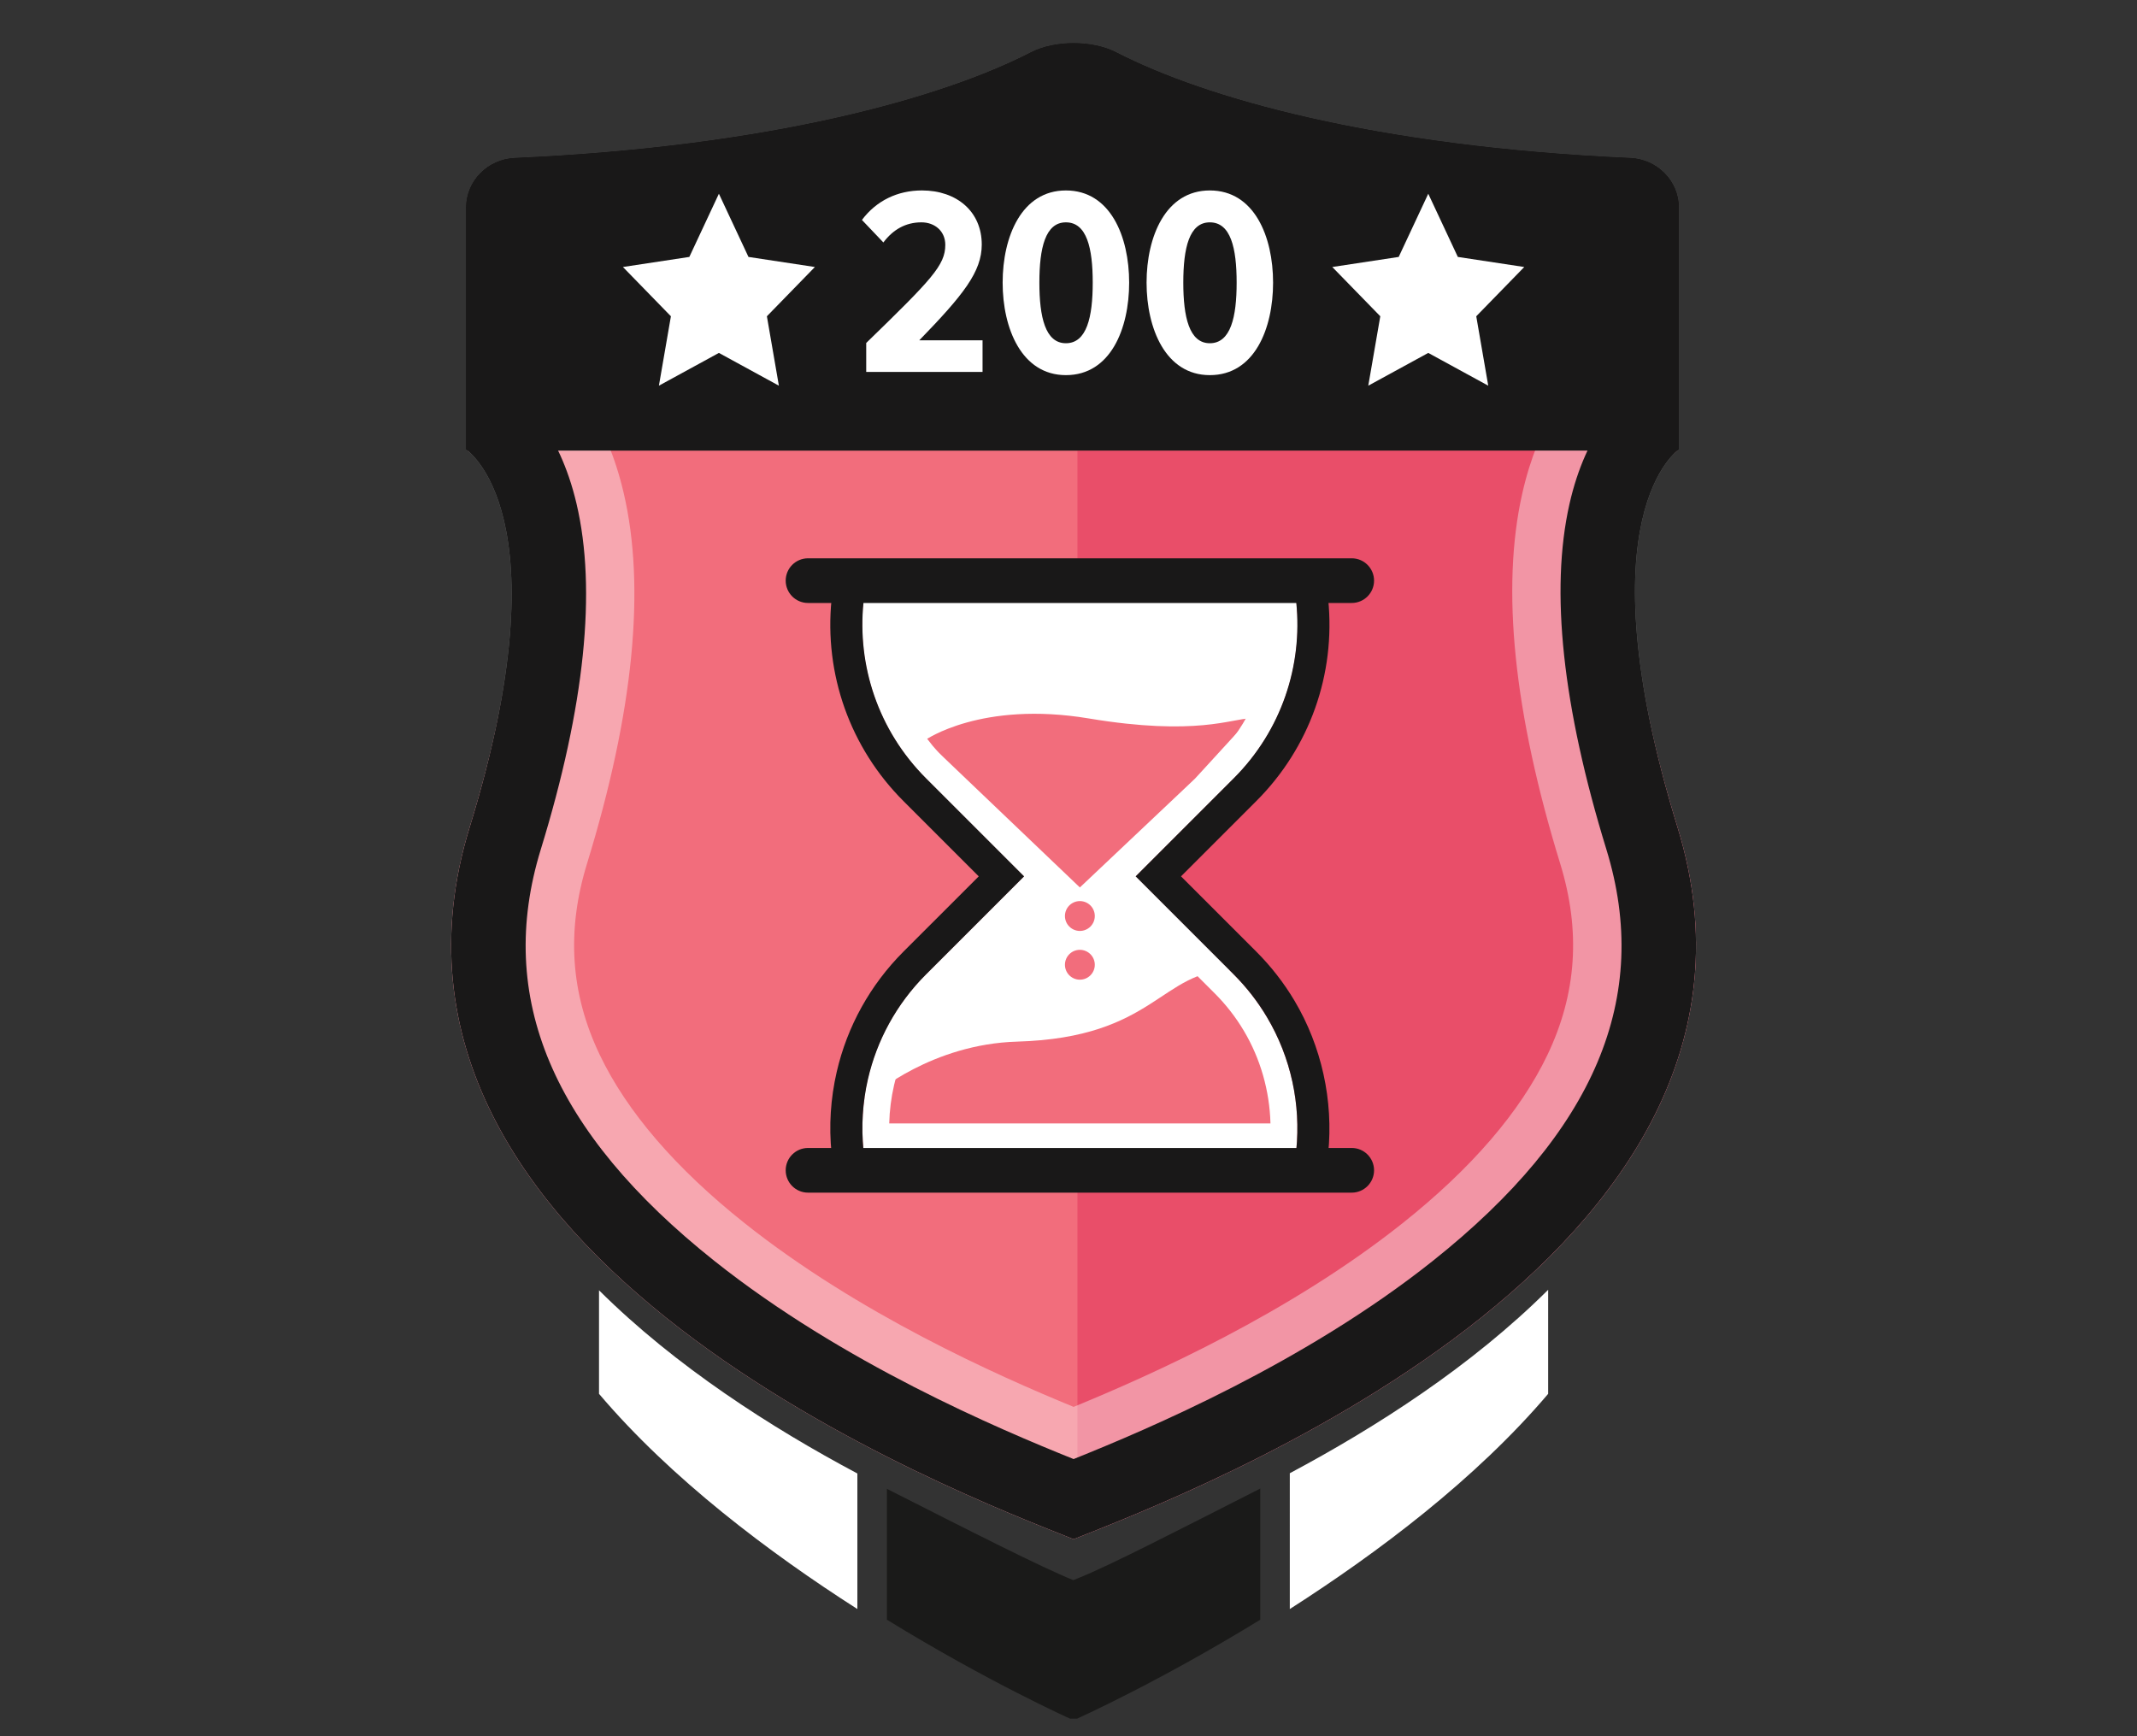 <?xml version="1.0" encoding="utf-8"?>
<!-- Generator: Adobe Illustrator 16.0.0, SVG Export Plug-In . SVG Version: 6.00 Build 0)  -->
<!DOCTYPE svg PUBLIC "-//W3C//DTD SVG 1.1//EN" "http://www.w3.org/Graphics/SVG/1.1/DTD/svg11.dtd">
<svg version="1.1" id="Layer_1" xmlns="http://www.w3.org/2000/svg" xmlns:xlink="http://www.w3.org/1999/xlink" x="0px" y="0px"
	 width="240px" height="195px" viewBox="0 0 240 195" enable-background="new 0 0 240 195" xml:space="preserve">
<rect x="0" y="0" width="240" height="195" fill="#333333" stroke="none"/>
<path fill="none" d="M78.63-2257.76"/>
<path fill="none" d="M78.63,987.837"/>
<path fill="none" d="M51.764,1616.837"/>
<path fill="none" d="M51.764-1628.76"/>
<line fill="#929497" x1="1530.52" y1="-66.557" x2="1530.52" y2="-65.807"/>
<line fill="#929497" x1="-611.484" y1="-65.807" x2="-611.484" y2="-66.557"/>
<path fill="#F26D7C" d="M188.404,92.942c-10.149-32.988-1.838-41.102-0.034-42.34h-67.367H52.521
	c1.803,1.238,10.366,9.352,0.216,42.34c-14.918,48.48,55.285,74.916,67.834,79.934c0.136-0.055,0.282-0.112,0.432-0.172
	C134.641,167.278,203.16,140.896,188.404,92.942"/>
<g opacity="0.5">
	<g>
		<g>
			<defs>
				<rect id="SVGID_1_" x="121" y="50.6" width="69.471" height="122.101"/>
			</defs>
			<clipPath id="SVGID_2_">
				<use xlink:href="#SVGID_1_"  overflow="visible"/>
			</clipPath>
			<path clip-path="url(#SVGID_2_)" fill="#DF2F55" d="M188.404,92.942c-10.149-32.988-1.838-41.102-0.034-42.34h-67.367v122.102
				C134.641,167.278,203.16,140.896,188.404,92.942"/>
		</g>
	</g>
</g>
<g opacity="0.4">
	<g>
		<g>
			<defs>
				<rect id="SVGID_3_" x="50.67" y="4.82" width="139.801" height="168.06"/>
			</defs>
			<clipPath id="SVGID_4_">
				<use xlink:href="#SVGID_3_"  overflow="visible"/>
			</clipPath>
			<path clip-path="url(#SVGID_4_)" fill="#FFFFFF" d="M120.571,18.885c8.376,4.037,25.287,10.076,54.197,12.174v14.625
				c-1.492,2.458-2.888,5.657-3.813,9.77c-2.388,10.613-0.951,24.591,4.267,41.547c2.327,7.568,1.854,14.6-1.445,21.499
				c-3.051,6.373-8.519,12.725-16.252,18.875c-12.736,10.132-28.211,17.049-36.952,20.637c-8.741-3.588-24.216-10.505-36.952-20.637
				c-7.733-6.15-13.201-12.502-16.251-18.875c-3.301-6.898-3.773-13.931-1.445-21.499c5.23-17.001,6.614-31.021,4.109-41.675
				c-0.963-4.099-2.39-7.283-3.909-9.729V31.054C88.262,29.416,107.699,25.09,120.571,18.885 M120.571,4.824
				c-1.726,0-3.453,0.347-4.795,1.037c-9.941,5.12-29.271,10.588-57.983,11.864c-3.017,0.135-5.465,2.57-5.465,5.59v27.16
				c0,0,11.263,7.193,0.41,42.467c-14.917,48.481,55.285,74.915,67.834,79.934c12.548-5.019,82.751-31.451,67.833-79.934
				c-10.853-35.272,0.159-42.467,0.159-42.467v-27.16c0-3.02-2.448-5.455-5.465-5.59c-28.713-1.275-47.791-6.744-57.733-11.864
				C124.023,5.171,122.297,4.824,120.571,4.824"/>
		</g>
	</g>
</g>
<path fill="#191818" d="M188.564,23.315c0-3.021-2.449-5.456-5.467-5.591c-28.712-1.274-47.791-6.743-57.732-11.864
	c-2.686-1.382-6.905-1.382-9.589,0c-9.942,5.121-29.271,10.589-57.984,11.864c-3.016,0.135-5.465,2.57-5.465,5.591v27.159
	c0,0,0.068,0.042,0.193,0.128h135.85c0.124-0.086,0.194-0.128,0.194-0.128V23.315z"/>
<path fill="#191818" d="M120.571,13.19c0.527,0,0.894,0.091,1.006,0.13c13.141,6.754,34.396,11.326,58.621,12.638v21.353
	c-1.468,2.076-2.989,5.088-3.944,9.333c-2.179,9.68-0.779,22.719,4.155,38.759c5.108,16.6-1.272,31.719-19.505,46.221
	c-14.387,11.444-31.922,18.869-40.333,22.248c-8.412-3.379-25.946-10.804-40.333-22.248c-18.232-14.502-24.613-29.621-19.505-46.221
	c4.943-16.066,6.294-29.134,4.013-38.836c-0.997-4.241-2.555-7.243-4.053-9.313V25.958c24.394-1.318,45.743-5.89,58.872-12.638
	C119.677,13.281,120.044,13.19,120.571,13.19 M120.571,4.824c-1.726,0-3.453,0.346-4.795,1.037
	c-9.941,5.12-29.271,10.588-57.983,11.864c-3.017,0.135-5.465,2.57-5.465,5.59v27.16c0,0,11.263,7.193,0.41,42.467
	c-14.917,48.481,55.285,74.915,67.834,79.934c12.548-5.019,82.751-31.451,67.833-79.934c-10.853-35.272,0.159-42.467,0.159-42.467
	v-27.16c0-3.02-2.448-5.455-5.465-5.59c-28.713-1.275-47.791-6.744-57.733-11.864C124.023,5.17,122.297,4.824,120.571,4.824"/>
<path fill="#FFFFFF" d="M97.282,41.771V38.52c7.346-7.136,8.881-8.729,8.881-11.019c0-1.536-1.174-2.529-2.679-2.529
	c-1.776,0-3.191,0.813-4.275,2.259l-2.408-2.529c1.625-2.167,4.003-3.313,6.743-3.313c3.884,0,6.714,2.35,6.714,6.082
	c0,3.04-2.047,5.63-7.015,10.747h7.104v3.553H97.282V41.771z"/>
<path fill="#FFFFFF" d="M112.604,31.745c0-5.178,2.137-10.355,7.104-10.355c4.998,0,7.104,5.179,7.104,10.355
	c0,5.147-2.076,10.388-7.104,10.388C114.74,42.133,112.604,36.894,112.604,31.745 M122.721,31.745c0-3.883-0.664-6.772-3.013-6.772
	c-2.317,0-2.979,2.891-2.979,6.772c0,3.854,0.662,6.805,2.979,6.805C122.057,38.55,122.721,35.6,122.721,31.745"/>
<path fill="#FFFFFF" d="M128.768,31.745c0-5.178,2.139-10.355,7.104-10.355c4.998,0,7.104,5.179,7.104,10.355
	c0,5.147-2.076,10.388-7.104,10.388C130.904,42.133,128.768,36.894,128.768,31.745 M138.884,31.745c0-3.883-0.663-6.772-3.012-6.772
	c-2.317,0-2.979,2.891-2.979,6.772c0,3.854,0.662,6.805,2.979,6.805C138.221,38.55,138.884,35.6,138.884,31.745"/>
<path fill="#FFFFFF" d="M138.551,109.436l-11.009-11.009l11.009-11.009c5.4-5.4,7.742-12.699,7.029-19.747H96.976
	c-0.713,7.048,1.629,14.347,7.029,19.747l11.009,11.009l-11.009,11.009c-3.358,3.357-5.532,7.449-6.526,11.759
	c-0.605,2.621-0.773,5.322-0.503,7.988h48.604c0.518-5.126-0.581-10.383-3.295-14.947
	C141.268,112.523,140.023,110.909,138.551,109.436"/>
<path fill="#F26D7C" d="M94.196,132.701h54.164c0.578-5.711-0.646-11.571-3.67-16.657l-6.307-7.107c-8.05,0-8.584,7.598-24.15,8.051
	c-9.589,0.278-16.1,5.968-16.1,5.968l-3.378,0.845C94.082,126.72,93.895,129.73,94.196,132.701"/>
<path fill="#F26D7C" d="M103.928,83.107c0,0,6.282-4.429,18.356-2.415c12.075,2.012,16.1,0,18.112,0L134.2,87.46l-12.923,12.212
	L103.928,83.107z"/>
<path fill="#FFFFFF" d="M142.689,70.681c-0.133,5.473-2.344,10.685-6.269,14.609l-11.008,11.009l-2.13,2.128l2.13,2.129
	l11.008,11.01c1.265,1.264,2.367,2.681,3.274,4.209c1.863,3.131,2.892,6.744,2.988,10.398H99.866
	c0.036-1.446,0.218-2.885,0.545-4.302c0.899-3.899,2.877-7.463,5.722-10.307l11.009-11.01l2.128-2.129l-2.128-2.128l-11.009-11.009
	c-3.925-3.925-6.135-9.137-6.268-14.609L142.689,70.681 M145.58,67.671H96.976c-0.714,7.048,1.628,14.347,7.028,19.747
	l11.009,11.009l-11.009,11.009c-3.357,3.358-5.531,7.449-6.525,11.759c-0.605,2.622-0.773,5.322-0.503,7.988h48.604
	c0.52-5.125-0.58-10.383-3.295-14.947c-1.018-1.711-2.262-3.326-3.734-4.8l-11.01-11.009l11.01-11.009
	C143.95,82.018,146.293,74.719,145.58,67.671"/>
<path fill="#191818" d="M145.58,67.671c0.713,7.048-1.629,14.348-7.029,19.747l-11.009,11.009l11.009,11.009
	c1.473,1.473,2.717,3.089,3.734,4.8c2.715,4.563,3.813,9.82,3.295,14.947H96.976c-0.27-2.666-0.101-5.367,0.503-7.988
	c0.994-4.311,3.168-8.401,6.526-11.759l11.009-11.009l-11.009-11.009c-5.4-5.399-7.742-12.699-7.029-19.747H145.58 M148.835,64.069
	h-3.255H96.976h-3.255l-0.328,3.238c-0.852,8.421,2.087,16.679,8.065,22.657l8.462,8.462l-8.462,8.461
	c-3.721,3.723-6.31,8.39-7.488,13.496c-0.694,3.008-0.888,6.09-0.577,9.161l0.328,3.238h3.255h48.604h3.255l0.328-3.238
	c0.603-5.946-0.741-12.038-3.782-17.15c-1.191-2.002-2.632-3.854-4.283-5.507l-8.463-8.461l8.463-8.463
	c5.979-5.978,8.918-14.233,8.065-22.656L148.835,64.069z"/>
<path fill="#F26D7C" d="M122.954,102.88c0,0.926-0.75,1.677-1.677,1.677c-0.925,0-1.676-0.751-1.676-1.677s0.751-1.676,1.676-1.676
	C122.204,101.204,122.954,101.954,122.954,102.88"/>
<path fill="#F26D7C" d="M122.954,108.356c0,0.926-0.75,1.676-1.677,1.676c-0.925,0-1.676-0.75-1.676-1.676
	c0-0.927,0.751-1.678,1.676-1.678C122.204,106.68,122.954,107.431,122.954,108.356"/>
<path fill="#191818" d="M151.809,67.722H90.747c-1.385,0-2.508-1.123-2.508-2.508c0-1.386,1.123-2.509,2.508-2.509h61.062
	c1.385,0,2.508,1.123,2.508,2.509C154.316,66.599,153.193,67.722,151.809,67.722"/>
<path fill="#191818" d="M151.809,133.95H90.747c-1.385,0-2.508-1.123-2.508-2.508c0-1.387,1.123-2.51,2.508-2.51h61.062
	c1.385,0,2.508,1.123,2.508,2.51C154.316,132.827,153.193,133.95,151.809,133.95"/>
<polygon fill="#FFFFFF" points="91.517,29.988 84.059,28.857 80.737,21.76 77.417,28.857 69.958,29.988 75.348,35.522 74,43.317 
	80.737,39.637 87.474,43.317 86.127,35.522 "/>
<polygon fill="#FFFFFF" points="171.184,29.988 163.725,28.857 160.404,21.76 157.084,28.857 149.625,29.988 155.016,35.522 
	153.667,43.317 160.404,39.637 167.141,43.317 165.794,35.522 "/>
<path fill="#1A1A19" d="M120.544,177.469c-3.51-1.402-11.533-5.483-20.94-10.254v14.698c11.415,7.015,20.567,11.113,20.567,11.113
	l0.399-0.001l0.398,0.001c0,0,9.153-4.1,20.568-11.113v-14.727c-9.063,4.598-16.849,8.633-20.561,10.109
	C120.826,177.356,120.68,177.415,120.544,177.469"/>
<path fill="#FFFFFF" d="M67.274,156.546c8.119,9.569,19.146,17.858,29.014,24.17v-15.223c-9.689-5.162-20.402-12.018-29.014-20.576
	V156.546L67.274,156.546z"/>
<path fill="#FFFFFF" d="M144.854,180.717c9.869-6.313,20.896-14.602,29.015-24.17V144.86c-8.606,8.569-19.317,15.433-29.015,20.603
	V180.717z"/>
</svg>
